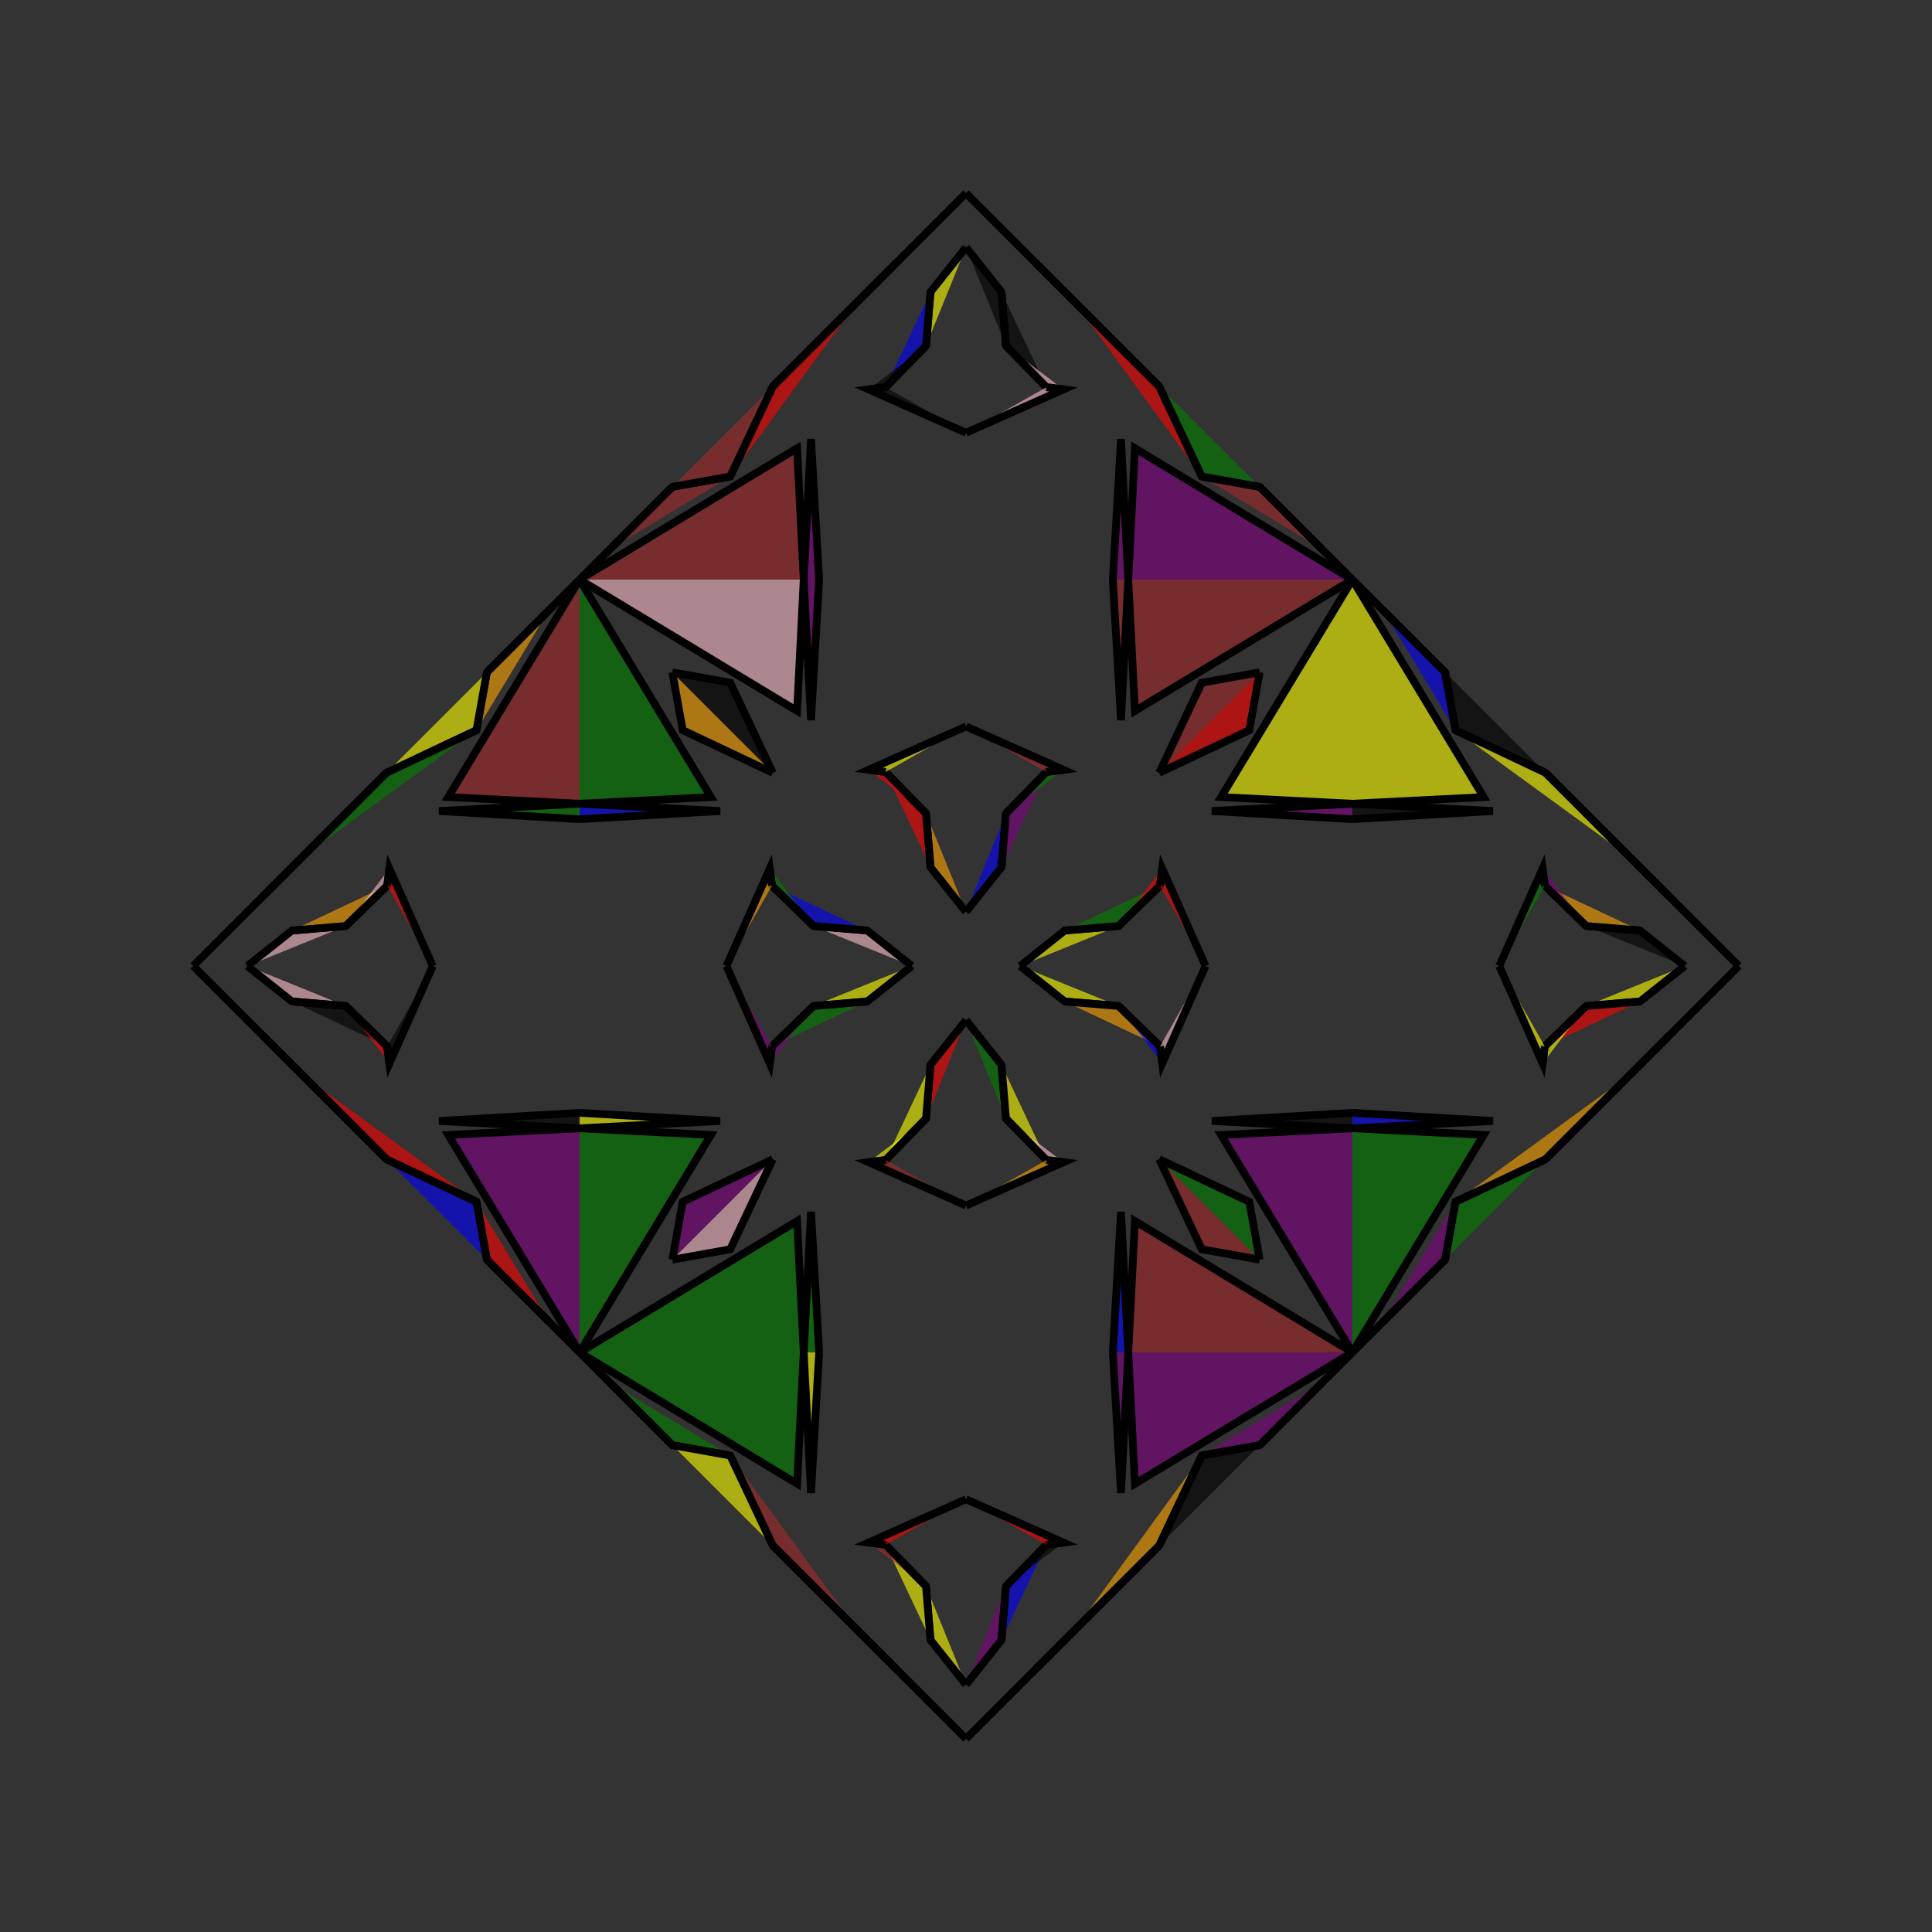 <?xml version="1.0" encoding="UTF-8"?>
<svg xmlns="http://www.w3.org/2000/svg" xmlns:xlink="http://www.w3.org/1999/xlink"
     width="250" height="250" viewBox="-125.0 -125.0 250 250">
<rect x="-125.0" y="-125.0" width="250" height="250" fill="#333333" stroke="none"/>
<defs>
</defs>
<path d="M7.0,-0.0 L12.78,-4.591 L19.745,-5.175" fill="yellow" fill-opacity="0.6" stroke="black" stroke-width="1" />
<path d="M7.0,-0.0 L12.78,4.591 L19.745,5.175" fill="yellow" fill-opacity="0.6" stroke="black" stroke-width="1" />
<path d="M12.78,-4.591 L19.745,-5.175 L25.107,-10.403" fill="green" fill-opacity="0.6" stroke="black" stroke-width="1" />
<path d="M12.78,4.591 L19.745,5.175 L25.107,10.403" fill="orange" fill-opacity="0.6" stroke="black" stroke-width="1" />
<path d="M19.745,-5.175 L25.107,-10.403 L25.389,-12.612" fill="red" fill-opacity="0.6" stroke="black" stroke-width="1" />
<path d="M19.745,5.175 L25.107,10.403 L25.389,12.612" fill="blue" fill-opacity="0.6" stroke="black" stroke-width="1" />
<path d="M25.107,-10.403 L25.389,-12.612 L31.0,-0.0" fill="red" fill-opacity="0.6" stroke="black" stroke-width="1" />
<path d="M25.107,10.403 L25.389,12.612 L31.0,-0.0" fill="pink" fill-opacity="0.6" stroke="black" stroke-width="1" />
<path d="M50.0,50.0 L46.0,54.0 L38.0,62.0" fill="yellow" fill-opacity="0.6" stroke="black" stroke-width="1" />
<path d="M50.0,-50.0 L46.0,-54.0 L38.0,-62.0" fill="purple" fill-opacity="0.6" stroke="black" stroke-width="1" />
<path d="M50.0,-19.0 L31.807,-20.055 L50.0,-21.0" fill="purple" fill-opacity="0.6" stroke="black" stroke-width="1" />
<path d="M50.0,19.0 L31.807,20.055 L50.0,21.0" fill="black" fill-opacity="0.6" stroke="black" stroke-width="1" />
<path d="M50.0,-21.0 L33.006,-21.858 L50.0,-50.0" fill="yellow" fill-opacity="0.6" stroke="black" stroke-width="1" />
<path d="M50.0,21.0 L33.006,21.858 L50.0,50.0" fill="purple" fill-opacity="0.6" stroke="black" stroke-width="1" />
<path d="M46.0,54.0 L38.0,62.0 L30.51,63.342" fill="purple" fill-opacity="0.6" stroke="black" stroke-width="1" />
<path d="M46.0,-54.0 L38.0,-62.0 L30.51,-63.342" fill="brown" fill-opacity="0.6" stroke="black" stroke-width="1" />
<path d="M38.0,-38.0 L36.658,-30.51 L25.0,-25.0" fill="red" fill-opacity="0.6" stroke="black" stroke-width="1" />
<path d="M38.0,38.0 L36.658,30.51 L25.0,25.0" fill="green" fill-opacity="0.6" stroke="black" stroke-width="1" />
<path d="M30.51,63.342 L25.0,75.0 L14.0,86.0" fill="orange" fill-opacity="0.6" stroke="black" stroke-width="1" />
<path d="M30.51,-63.342 L25.0,-75.0 L14.0,-86.0" fill="red" fill-opacity="0.6" stroke="black" stroke-width="1" />
<path d="M25.0,75.0 L14.0,86.0 L11.0,89.0" fill="yellow" fill-opacity="0.6" stroke="black" stroke-width="1" />
<path d="M25.0,-75.0 L14.0,-86.0 L11.0,-89.0" fill="blue" fill-opacity="0.6" stroke="black" stroke-width="1" />
<path d="M14.0,86.0 L11.0,89.0 L9.0,91.0" fill="orange" fill-opacity="0.6" stroke="black" stroke-width="1" />
<path d="M14.0,-86.0 L11.0,-89.0 L9.0,-91.0" fill="red" fill-opacity="0.6" stroke="black" stroke-width="1" />
<path d="M11.0,89.0 L9.0,91.0 L0.0,100.0" fill="orange" fill-opacity="0.6" stroke="black" stroke-width="1" />
<path d="M11.0,-89.0 L9.0,-91.0 L0.0,-100.0" fill="black" fill-opacity="0.6" stroke="black" stroke-width="1" />
<path d="M-7.0,-0.0 L-12.78,-4.591 L-19.745,-5.175" fill="pink" fill-opacity="0.6" stroke="black" stroke-width="1" />
<path d="M-7.0,-0.0 L-12.78,4.591 L-19.745,5.175" fill="yellow" fill-opacity="0.6" stroke="black" stroke-width="1" />
<path d="M-12.78,-4.591 L-19.745,-5.175 L-25.107,-10.403" fill="blue" fill-opacity="0.6" stroke="black" stroke-width="1" />
<path d="M-12.78,4.591 L-19.745,5.175 L-25.107,10.403" fill="green" fill-opacity="0.6" stroke="black" stroke-width="1" />
<path d="M-19.745,-5.175 L-25.107,-10.403 L-25.389,-12.612" fill="green" fill-opacity="0.6" stroke="black" stroke-width="1" />
<path d="M-19.745,5.175 L-25.107,10.403 L-25.389,12.612" fill="purple" fill-opacity="0.6" stroke="black" stroke-width="1" />
<path d="M-25.107,-10.403 L-25.389,-12.612 L-31.0,-0.0" fill="orange" fill-opacity="0.6" stroke="black" stroke-width="1" />
<path d="M-25.107,10.403 L-25.389,12.612 L-31.0,-0.0" fill="purple" fill-opacity="0.6" stroke="black" stroke-width="1" />
<path d="M-50.0,50.0 L-46.0,54.0 L-38.0,62.0" fill="brown" fill-opacity="0.6" stroke="black" stroke-width="1" />
<path d="M-50.0,-50.0 L-46.0,-54.0 L-38.0,-62.0" fill="purple" fill-opacity="0.6" stroke="black" stroke-width="1" />
<path d="M-50.0,-19.0 L-31.807,-20.055 L-50.0,-21.0" fill="blue" fill-opacity="0.6" stroke="black" stroke-width="1" />
<path d="M-50.0,19.0 L-31.807,20.055 L-50.0,21.0" fill="yellow" fill-opacity="0.6" stroke="black" stroke-width="1" />
<path d="M-50.0,-21.0 L-33.006,-21.858 L-50.0,-50.0" fill="green" fill-opacity="0.6" stroke="black" stroke-width="1" />
<path d="M-50.0,21.0 L-33.006,21.858 L-50.0,50.0" fill="green" fill-opacity="0.6" stroke="black" stroke-width="1" />
<path d="M-46.0,54.0 L-38.0,62.0 L-30.51,63.342" fill="green" fill-opacity="0.6" stroke="black" stroke-width="1" />
<path d="M-46.0,-54.0 L-38.0,-62.0 L-30.51,-63.342" fill="brown" fill-opacity="0.6" stroke="black" stroke-width="1" />
<path d="M-38.0,-38.0 L-36.658,-30.51 L-25.0,-25.0" fill="orange" fill-opacity="0.6" stroke="black" stroke-width="1" />
<path d="M-38.0,38.0 L-36.658,30.51 L-25.0,25.0" fill="purple" fill-opacity="0.6" stroke="black" stroke-width="1" />
<path d="M-30.51,63.342 L-25.0,75.0 L-14.0,86.0" fill="brown" fill-opacity="0.6" stroke="black" stroke-width="1" />
<path d="M-30.51,-63.342 L-25.0,-75.0 L-14.0,-86.0" fill="red" fill-opacity="0.6" stroke="black" stroke-width="1" />
<path d="M-25.0,75.0 L-14.0,86.0 L-11.0,89.0" fill="blue" fill-opacity="0.6" stroke="black" stroke-width="1" />
<path d="M-25.0,-75.0 L-14.0,-86.0 L-11.0,-89.0" fill="red" fill-opacity="0.6" stroke="black" stroke-width="1" />
<path d="M-14.0,86.0 L-11.0,89.0 L-9.0,91.0" fill="blue" fill-opacity="0.6" stroke="black" stroke-width="1" />
<path d="M-14.0,-86.0 L-11.0,-89.0 L-9.0,-91.0" fill="orange" fill-opacity="0.6" stroke="black" stroke-width="1" />
<path d="M-11.0,89.0 L-9.0,91.0 L0.0,100.0" fill="green" fill-opacity="0.6" stroke="black" stroke-width="1" />
<path d="M-11.0,-89.0 L-9.0,-91.0 L0.0,-100.0" fill="green" fill-opacity="0.6" stroke="black" stroke-width="1" />
<path d="M93.0,-0.0 L87.22,4.591 L80.255,5.175" fill="yellow" fill-opacity="0.6" stroke="black" stroke-width="1" />
<path d="M93.0,-0.0 L87.22,-4.591 L80.255,-5.175" fill="black" fill-opacity="0.6" stroke="black" stroke-width="1" />
<path d="M87.22,4.591 L80.255,5.175 L74.893,10.403" fill="red" fill-opacity="0.6" stroke="black" stroke-width="1" />
<path d="M87.22,-4.591 L80.255,-5.175 L74.893,-10.403" fill="orange" fill-opacity="0.6" stroke="black" stroke-width="1" />
<path d="M80.255,5.175 L74.893,10.403 L74.611,12.612" fill="yellow" fill-opacity="0.6" stroke="black" stroke-width="1" />
<path d="M80.255,-5.175 L74.893,-10.403 L74.611,-12.612" fill="purple" fill-opacity="0.6" stroke="black" stroke-width="1" />
<path d="M74.893,10.403 L74.611,12.612 L69.0,-0.0" fill="yellow" fill-opacity="0.6" stroke="black" stroke-width="1" />
<path d="M74.893,-10.403 L74.611,-12.612 L69.0,-0.0" fill="green" fill-opacity="0.6" stroke="black" stroke-width="1" />
<path d="M50.0,50.0 L54.0,46.0 L62.0,38.0" fill="blue" fill-opacity="0.6" stroke="black" stroke-width="1" />
<path d="M50.0,-50.0 L54.0,-46.0 L62.0,-38.0" fill="red" fill-opacity="0.6" stroke="black" stroke-width="1" />
<path d="M50.0,19.0 L68.193,20.055 L50.0,21.0" fill="blue" fill-opacity="0.6" stroke="black" stroke-width="1" />
<path d="M50.0,-19.0 L68.193,-20.055 L50.0,-21.0" fill="black" fill-opacity="0.6" stroke="black" stroke-width="1" />
<path d="M50.0,21.0 L66.994,21.858 L50.0,50.0" fill="green" fill-opacity="0.6" stroke="black" stroke-width="1" />
<path d="M50.0,-21.0 L66.994,-21.858 L50.0,-50.0" fill="yellow" fill-opacity="0.6" stroke="black" stroke-width="1" />
<path d="M54.0,46.0 L62.0,38.0 L63.342,30.51" fill="purple" fill-opacity="0.6" stroke="black" stroke-width="1" />
<path d="M54.0,-46.0 L62.0,-38.0 L63.342,-30.51" fill="blue" fill-opacity="0.6" stroke="black" stroke-width="1" />
<path d="M62.0,38.0 L63.342,30.51 L75.0,25.0" fill="green" fill-opacity="0.6" stroke="black" stroke-width="1" />
<path d="M62.0,-38.0 L63.342,-30.51 L75.0,-25.0" fill="black" fill-opacity="0.6" stroke="black" stroke-width="1" />
<path d="M63.342,30.51 L75.0,25.0 L86.0,14.0" fill="orange" fill-opacity="0.6" stroke="black" stroke-width="1" />
<path d="M63.342,-30.51 L75.0,-25.0 L86.0,-14.0" fill="yellow" fill-opacity="0.6" stroke="black" stroke-width="1" />
<path d="M75.0,25.0 L86.0,14.0 L89.0,11.0" fill="orange" fill-opacity="0.6" stroke="black" stroke-width="1" />
<path d="M75.0,-25.0 L86.0,-14.0 L89.0,-11.0" fill="brown" fill-opacity="0.6" stroke="black" stroke-width="1" />
<path d="M86.0,14.0 L89.0,11.0 L91.0,9.0" fill="black" fill-opacity="0.6" stroke="black" stroke-width="1" />
<path d="M86.0,-14.0 L89.0,-11.0 L91.0,-9.0" fill="orange" fill-opacity="0.6" stroke="black" stroke-width="1" />
<path d="M89.0,11.0 L91.0,9.0 L100.0,-0.0" fill="yellow" fill-opacity="0.6" stroke="black" stroke-width="1" />
<path d="M89.0,-11.0 L91.0,-9.0 L100.0,-0.0" fill="green" fill-opacity="0.6" stroke="black" stroke-width="1" />
<path d="M0.0,-7.0 L4.591,-12.78 L5.175,-19.745" fill="blue" fill-opacity="0.6" stroke="black" stroke-width="1" />
<path d="M0.0,7.0 L4.591,12.78 L5.175,19.745" fill="green" fill-opacity="0.6" stroke="black" stroke-width="1" />
<path d="M0.0,93.0 L4.591,87.22 L5.175,80.255" fill="purple" fill-opacity="0.6" stroke="black" stroke-width="1" />
<path d="M0.0,-93.0 L4.591,-87.22 L5.175,-80.255" fill="black" fill-opacity="0.6" stroke="black" stroke-width="1" />
<path d="M4.591,-12.78 L5.175,-19.745 L10.403,-25.107" fill="purple" fill-opacity="0.6" stroke="black" stroke-width="1" />
<path d="M4.591,12.78 L5.175,19.745 L10.403,25.107" fill="yellow" fill-opacity="0.6" stroke="black" stroke-width="1" />
<path d="M4.591,87.22 L5.175,80.255 L10.403,74.893" fill="blue" fill-opacity="0.6" stroke="black" stroke-width="1" />
<path d="M4.591,-87.22 L5.175,-80.255 L10.403,-74.893" fill="black" fill-opacity="0.6" stroke="black" stroke-width="1" />
<path d="M5.175,-19.745 L10.403,-25.107 L12.612,-25.389" fill="green" fill-opacity="0.6" stroke="black" stroke-width="1" />
<path d="M5.175,19.745 L10.403,25.107 L12.612,25.389" fill="pink" fill-opacity="0.6" stroke="black" stroke-width="1" />
<path d="M5.175,80.255 L10.403,74.893 L12.612,74.611" fill="black" fill-opacity="0.6" stroke="black" stroke-width="1" />
<path d="M5.175,-80.255 L10.403,-74.893 L12.612,-74.611" fill="pink" fill-opacity="0.6" stroke="black" stroke-width="1" />
<path d="M10.403,-25.107 L12.612,-25.389 L0.0,-31.0" fill="brown" fill-opacity="0.6" stroke="black" stroke-width="1" />
<path d="M10.403,25.107 L12.612,25.389 L0.0,31.0" fill="orange" fill-opacity="0.6" stroke="black" stroke-width="1" />
<path d="M10.403,74.893 L12.612,74.611 L0.0,69.0" fill="red" fill-opacity="0.6" stroke="black" stroke-width="1" />
<path d="M10.403,-74.893 L12.612,-74.611 L0.0,-69.0" fill="pink" fill-opacity="0.6" stroke="black" stroke-width="1" />
<path d="M19.0,-50.0 L20.055,-31.807 L21.0,-50.0" fill="brown" fill-opacity="0.6" stroke="black" stroke-width="1" />
<path d="M19.0,50.0 L20.055,31.807 L21.0,50.0" fill="blue" fill-opacity="0.6" stroke="black" stroke-width="1" />
<path d="M19.0,50.0 L20.055,68.193 L21.0,50.0" fill="purple" fill-opacity="0.6" stroke="black" stroke-width="1" />
<path d="M19.0,-50.0 L20.055,-68.193 L21.0,-50.0" fill="purple" fill-opacity="0.6" stroke="black" stroke-width="1" />
<path d="M21.0,-50.0 L21.858,-33.006 L50.0,-50.0" fill="brown" fill-opacity="0.6" stroke="black" stroke-width="1" />
<path d="M21.0,50.0 L21.858,33.006 L50.0,50.0" fill="brown" fill-opacity="0.6" stroke="black" stroke-width="1" />
<path d="M21.0,50.0 L21.858,66.994 L50.0,50.0" fill="purple" fill-opacity="0.6" stroke="black" stroke-width="1" />
<path d="M21.0,-50.0 L21.858,-66.994 L50.0,-50.0" fill="purple" fill-opacity="0.6" stroke="black" stroke-width="1" />
<path d="M38.0,-38.0 L30.51,-36.658 L25.0,-25.0" fill="brown" fill-opacity="0.6" stroke="black" stroke-width="1" />
<path d="M38.0,38.0 L30.51,36.658 L25.0,25.0" fill="brown" fill-opacity="0.6" stroke="black" stroke-width="1" />
<path d="M38.0,62.0 L30.51,63.342 L25.0,75.0" fill="black" fill-opacity="0.6" stroke="black" stroke-width="1" />
<path d="M38.0,-62.0 L30.51,-63.342 L25.0,-75.0" fill="green" fill-opacity="0.6" stroke="black" stroke-width="1" />
<path d="M0.0,93.0 L-4.591,87.22 L-5.175,80.255" fill="yellow" fill-opacity="0.6" stroke="black" stroke-width="1" />
<path d="M0.0,-7.0 L-4.591,-12.78 L-5.175,-19.745" fill="orange" fill-opacity="0.6" stroke="black" stroke-width="1" />
<path d="M0.0,7.0 L-4.591,12.78 L-5.175,19.745" fill="red" fill-opacity="0.6" stroke="black" stroke-width="1" />
<path d="M0.0,-93.0 L-4.591,-87.22 L-5.175,-80.255" fill="yellow" fill-opacity="0.6" stroke="black" stroke-width="1" />
<path d="M-4.591,87.22 L-5.175,80.255 L-10.403,74.893" fill="yellow" fill-opacity="0.6" stroke="black" stroke-width="1" />
<path d="M-4.591,-12.78 L-5.175,-19.745 L-10.403,-25.107" fill="red" fill-opacity="0.6" stroke="black" stroke-width="1" />
<path d="M-4.591,12.78 L-5.175,19.745 L-10.403,25.107" fill="yellow" fill-opacity="0.6" stroke="black" stroke-width="1" />
<path d="M-4.591,-87.22 L-5.175,-80.255 L-10.403,-74.893" fill="blue" fill-opacity="0.6" stroke="black" stroke-width="1" />
<path d="M-5.175,80.255 L-10.403,74.893 L-12.612,74.611" fill="brown" fill-opacity="0.6" stroke="black" stroke-width="1" />
<path d="M-5.175,-19.745 L-10.403,-25.107 L-12.612,-25.389" fill="red" fill-opacity="0.6" stroke="black" stroke-width="1" />
<path d="M-5.175,19.745 L-10.403,25.107 L-12.612,25.389" fill="yellow" fill-opacity="0.6" stroke="black" stroke-width="1" />
<path d="M-5.175,-80.255 L-10.403,-74.893 L-12.612,-74.611" fill="black" fill-opacity="0.6" stroke="black" stroke-width="1" />
<path d="M-10.403,74.893 L-12.612,74.611 L0.0,69.0" fill="red" fill-opacity="0.6" stroke="black" stroke-width="1" />
<path d="M-10.403,-25.107 L-12.612,-25.389 L0.0,-31.0" fill="yellow" fill-opacity="0.6" stroke="black" stroke-width="1" />
<path d="M-10.403,25.107 L-12.612,25.389 L0.0,31.0" fill="brown" fill-opacity="0.6" stroke="black" stroke-width="1" />
<path d="M-10.403,-74.893 L-12.612,-74.611 L0.0,-69.0" fill="black" fill-opacity="0.6" stroke="black" stroke-width="1" />
<path d="M-19.0,50.0 L-20.055,68.193 L-21.0,50.0" fill="yellow" fill-opacity="0.6" stroke="black" stroke-width="1" />
<path d="M-19.0,-50.0 L-20.055,-31.807 L-21.0,-50.0" fill="purple" fill-opacity="0.6" stroke="black" stroke-width="1" />
<path d="M-19.0,50.0 L-20.055,31.807 L-21.0,50.0" fill="green" fill-opacity="0.6" stroke="black" stroke-width="1" />
<path d="M-19.0,-50.0 L-20.055,-68.193 L-21.0,-50.0" fill="purple" fill-opacity="0.6" stroke="black" stroke-width="1" />
<path d="M-21.0,50.0 L-21.858,66.994 L-50.0,50.0" fill="green" fill-opacity="0.6" stroke="black" stroke-width="1" />
<path d="M-21.0,-50.0 L-21.858,-33.006 L-50.0,-50.0" fill="pink" fill-opacity="0.6" stroke="black" stroke-width="1" />
<path d="M-21.0,50.0 L-21.858,33.006 L-50.0,50.0" fill="green" fill-opacity="0.6" stroke="black" stroke-width="1" />
<path d="M-21.0,-50.0 L-21.858,-66.994 L-50.0,-50.0" fill="brown" fill-opacity="0.6" stroke="black" stroke-width="1" />
<path d="M-38.0,62.0 L-30.51,63.342 L-25.0,75.0" fill="yellow" fill-opacity="0.6" stroke="black" stroke-width="1" />
<path d="M-38.0,-38.0 L-30.51,-36.658 L-25.0,-25.0" fill="black" fill-opacity="0.6" stroke="black" stroke-width="1" />
<path d="M-38.0,38.0 L-30.51,36.658 L-25.0,25.0" fill="pink" fill-opacity="0.6" stroke="black" stroke-width="1" />
<path d="M-38.0,-62.0 L-30.51,-63.342 L-25.0,-75.0" fill="brown" fill-opacity="0.6" stroke="black" stroke-width="1" />
<path d="M-93.0,-0.0 L-87.22,-4.591 L-80.255,-5.175" fill="pink" fill-opacity="0.6" stroke="black" stroke-width="1" />
<path d="M-93.0,-0.0 L-87.22,4.591 L-80.255,5.175" fill="pink" fill-opacity="0.6" stroke="black" stroke-width="1" />
<path d="M-87.22,-4.591 L-80.255,-5.175 L-74.893,-10.403" fill="orange" fill-opacity="0.6" stroke="black" stroke-width="1" />
<path d="M-87.22,4.591 L-80.255,5.175 L-74.893,10.403" fill="black" fill-opacity="0.6" stroke="black" stroke-width="1" />
<path d="M-80.255,-5.175 L-74.893,-10.403 L-74.611,-12.612" fill="pink" fill-opacity="0.6" stroke="black" stroke-width="1" />
<path d="M-80.255,5.175 L-74.893,10.403 L-74.611,12.612" fill="red" fill-opacity="0.6" stroke="black" stroke-width="1" />
<path d="M-74.893,-10.403 L-74.611,-12.612 L-69.0,-0.0" fill="red" fill-opacity="0.6" stroke="black" stroke-width="1" />
<path d="M-74.893,10.403 L-74.611,12.612 L-69.0,-0.0" fill="black" fill-opacity="0.6" stroke="black" stroke-width="1" />
<path d="M-50.0,-50.0 L-54.0,-46.0 L-62.0,-38.0" fill="orange" fill-opacity="0.6" stroke="black" stroke-width="1" />
<path d="M-50.0,50.0 L-54.0,46.0 L-62.0,38.0" fill="blue" fill-opacity="0.6" stroke="black" stroke-width="1" />
<path d="M-50.0,-19.0 L-68.193,-20.055 L-50.0,-21.0" fill="green" fill-opacity="0.6" stroke="black" stroke-width="1" />
<path d="M-50.0,19.0 L-68.193,20.055 L-50.0,21.0" fill="black" fill-opacity="0.6" stroke="black" stroke-width="1" />
<path d="M-50.0,-21.0 L-66.994,-21.858 L-50.0,-50.0" fill="brown" fill-opacity="0.6" stroke="black" stroke-width="1" />
<path d="M-50.0,21.0 L-66.994,21.858 L-50.0,50.0" fill="purple" fill-opacity="0.6" stroke="black" stroke-width="1" />
<path d="M-54.0,-46.0 L-62.0,-38.0 L-63.342,-30.51" fill="orange" fill-opacity="0.6" stroke="black" stroke-width="1" />
<path d="M-54.0,46.0 L-62.0,38.0 L-63.342,30.51" fill="red" fill-opacity="0.6" stroke="black" stroke-width="1" />
<path d="M-62.0,-38.0 L-63.342,-30.51 L-75.0,-25.0" fill="yellow" fill-opacity="0.6" stroke="black" stroke-width="1" />
<path d="M-62.0,38.0 L-63.342,30.51 L-75.0,25.0" fill="blue" fill-opacity="0.6" stroke="black" stroke-width="1" />
<path d="M-63.342,-30.51 L-75.0,-25.0 L-86.0,-14.0" fill="green" fill-opacity="0.6" stroke="black" stroke-width="1" />
<path d="M-63.342,30.51 L-75.0,25.0 L-86.0,14.0" fill="red" fill-opacity="0.6" stroke="black" stroke-width="1" />
<path d="M-75.0,-25.0 L-86.0,-14.0 L-89.0,-11.0" fill="blue" fill-opacity="0.6" stroke="black" stroke-width="1" />
<path d="M-75.0,25.0 L-86.0,14.0 L-89.0,11.0" fill="black" fill-opacity="0.6" stroke="black" stroke-width="1" />
<path d="M-86.0,-14.0 L-89.0,-11.0 L-91.0,-9.0" fill="brown" fill-opacity="0.6" stroke="black" stroke-width="1" />
<path d="M-86.0,14.0 L-89.0,11.0 L-91.0,9.0" fill="green" fill-opacity="0.6" stroke="black" stroke-width="1" />
<path d="M-89.0,-11.0 L-91.0,-9.0 L-100.0,-0.0" fill="black" fill-opacity="0.6" stroke="black" stroke-width="1" />
<path d="M-89.0,11.0 L-91.0,9.0 L-100.0,-0.0" fill="red" fill-opacity="0.6" stroke="black" stroke-width="1" />
</svg>